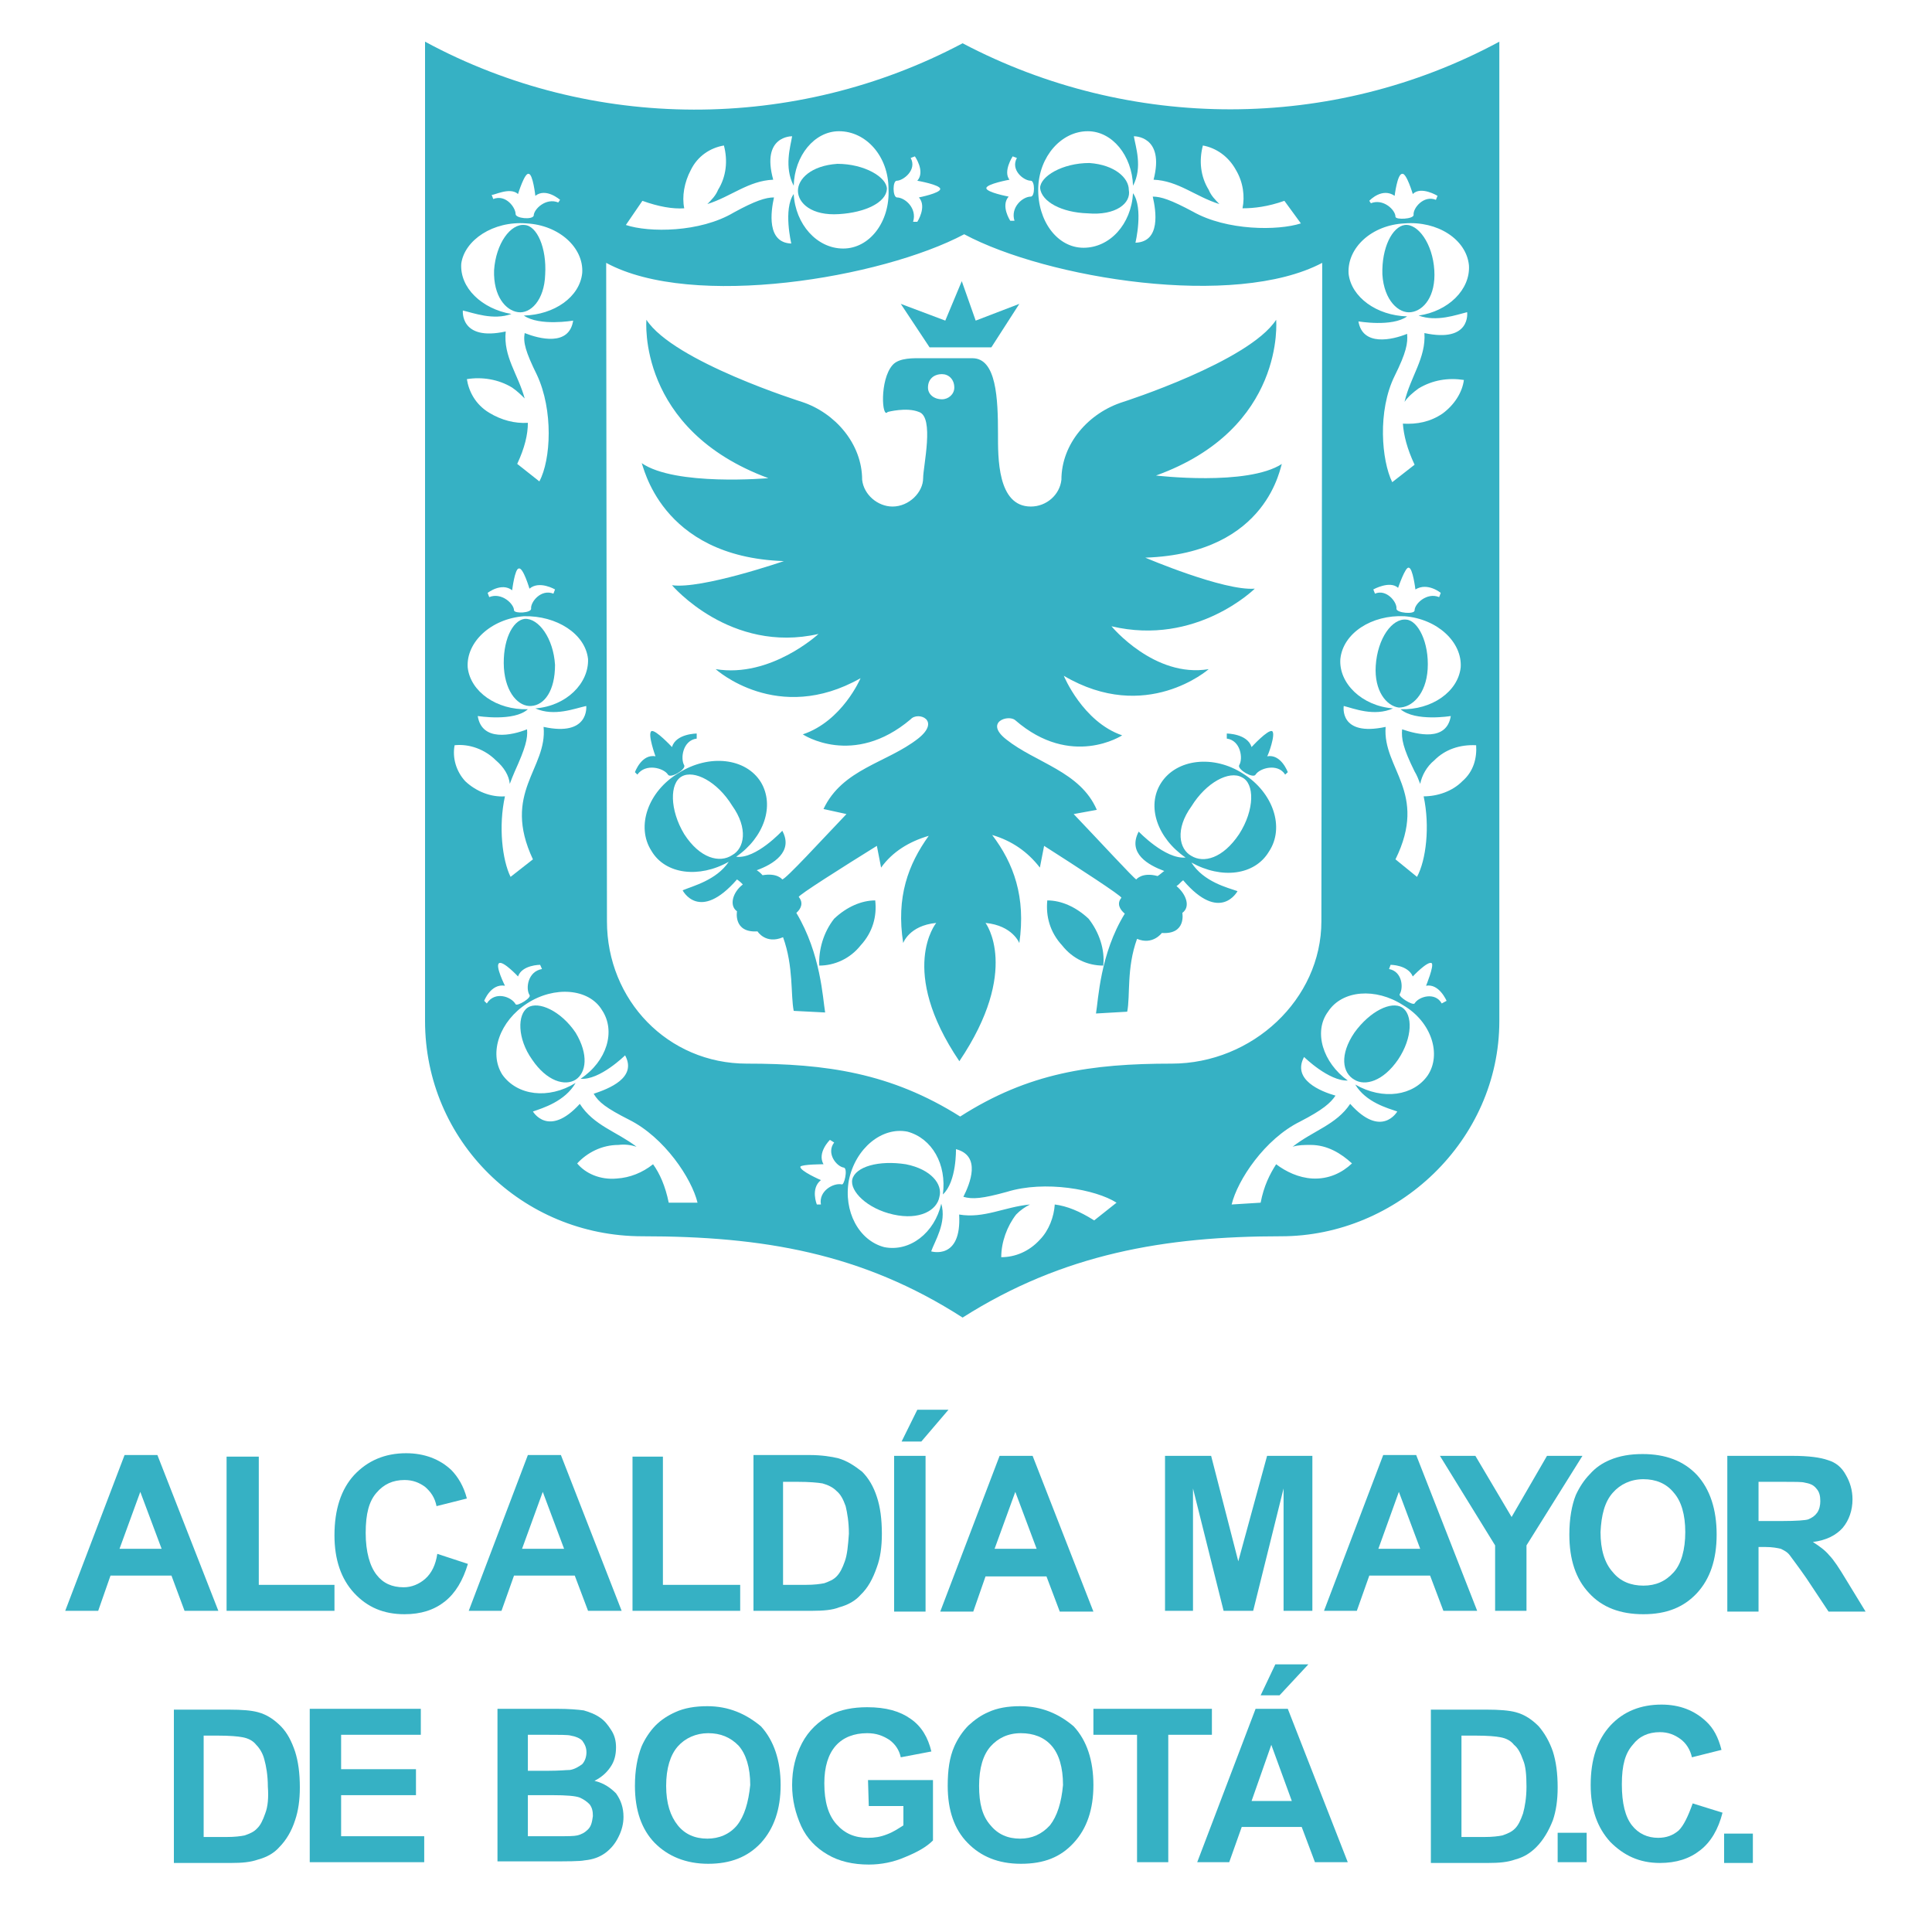 <svg xmlns="http://www.w3.org/2000/svg" xmlns:xlink="http://www.w3.org/1999/xlink" width="50" zoomAndPan="magnify" viewBox="0 0 37.5 37.5" height="50" preserveAspectRatio="xMidYMid meet" version="1.0"><defs><clipPath id="be1d7ca46c"><path d="M 1.262 28 L 5 28 L 5 32 L 1.262 32 Z M 1.262 28 " clip-rule="nonzero"/></clipPath><clipPath id="5a5fdb911e"><path d="M 33 28 L 36.512 28 L 36.512 32 L 33 32 Z M 33 28 " clip-rule="nonzero"/></clipPath><clipPath id="f1f83ad2bb"><path d="M 30 35 L 31 35 L 31 36.809 L 30 36.809 Z M 30 35 " clip-rule="nonzero"/></clipPath><clipPath id="93ea05baaf"><path d="M 3 33 L 6 33 L 6 36.809 L 3 36.809 Z M 3 33 " clip-rule="nonzero"/></clipPath><clipPath id="60606b758b"><path d="M 6 33 L 9 33 L 9 36.809 L 6 36.809 Z M 6 33 " clip-rule="nonzero"/></clipPath><clipPath id="3ce8f91a2e"><path d="M 9 33 L 13 33 L 13 36.809 L 9 36.809 Z M 9 33 " clip-rule="nonzero"/></clipPath><clipPath id="12b7bb3012"><path d="M 12 33 L 16 33 L 16 36.809 L 12 36.809 Z M 12 33 " clip-rule="nonzero"/></clipPath><clipPath id="780e18ac3f"><path d="M 15 33 L 19 33 L 19 36.809 L 15 36.809 Z M 15 33 " clip-rule="nonzero"/></clipPath><clipPath id="9051514f6f"><path d="M 18 33 L 22 33 L 22 36.809 L 18 36.809 Z M 18 33 " clip-rule="nonzero"/></clipPath><clipPath id="630f8101fd"><path d="M 21 33 L 24 33 L 24 36.809 L 21 36.809 Z M 21 33 " clip-rule="nonzero"/></clipPath><clipPath id="d10e5eeb25"><path d="M 23 33 L 27 33 L 27 36.809 L 23 36.809 Z M 23 33 " clip-rule="nonzero"/></clipPath><clipPath id="96da0c9c3b"><path d="M 27 33 L 31 33 L 31 36.809 L 27 36.809 Z M 27 33 " clip-rule="nonzero"/></clipPath><clipPath id="8e95c68a32"><path d="M 30 33 L 34 33 L 34 36.809 L 30 36.809 Z M 30 33 " clip-rule="nonzero"/></clipPath><clipPath id="44fb188222"><path d="M 33 35 L 35 35 L 35 36.809 L 33 36.809 Z M 33 35 " clip-rule="nonzero"/></clipPath><clipPath id="869cbdfa0e"><path d="M 8 0.809 L 30 0.809 L 30 26 L 8 26 Z M 8 0.809 " clip-rule="nonzero"/></clipPath></defs><g clip-path="url(#be1d7ca46c)"><path fill="#36b1c4" d="M 4.238 31.266 L 3.055 28.242 L 2.418 28.242 L 1.266 31.266 L 1.906 31.266 L 2.145 30.582 L 3.328 30.582 L 3.582 31.266 Z M 2.32 30.062 L 2.723 28.957 L 3.137 30.062 Z M 2.32 30.062 " fill-opacity="1" fill-rule="nonzero"/></g><path fill="#36b1c4" d="M 6.492 30.762 L 5.023 30.762 L 5.023 28.273 L 4.398 28.273 L 4.398 31.266 L 6.492 31.266 Z M 6.492 30.762 " fill-opacity="1" fill-rule="nonzero"/><path fill="#36b1c4" d="M 8.25 30.648 C 8.137 30.746 7.992 30.809 7.836 30.809 C 7.609 30.809 7.434 30.73 7.309 30.566 C 7.18 30.402 7.098 30.125 7.098 29.754 C 7.098 29.379 7.164 29.137 7.309 28.973 C 7.449 28.809 7.625 28.727 7.852 28.727 C 8.012 28.727 8.137 28.777 8.25 28.859 C 8.363 28.957 8.441 29.07 8.473 29.234 L 9.062 29.086 C 9 28.844 8.887 28.664 8.762 28.535 C 8.535 28.32 8.234 28.207 7.883 28.207 C 7.465 28.207 7.133 28.355 6.875 28.629 C 6.621 28.906 6.492 29.297 6.492 29.801 C 6.492 30.273 6.621 30.648 6.875 30.922 C 7.133 31.199 7.449 31.332 7.852 31.332 C 8.168 31.332 8.426 31.25 8.633 31.086 C 8.84 30.922 8.984 30.68 9.082 30.355 L 8.488 30.16 C 8.457 30.371 8.379 30.535 8.25 30.648 Z M 8.25 30.648 " fill-opacity="1" fill-rule="nonzero"/><path fill="#36b1c4" d="M 9.977 30.582 L 11.156 30.582 L 11.414 31.266 L 12.066 31.266 L 10.887 28.242 L 10.246 28.242 L 9.098 31.266 L 9.734 31.266 Z M 10.535 28.957 L 10.949 30.062 L 10.133 30.062 Z M 10.535 28.957 " fill-opacity="1" fill-rule="nonzero"/><path fill="#36b1c4" d="M 14.367 30.762 L 12.867 30.762 L 12.867 28.273 L 12.277 28.273 L 12.277 31.266 L 14.367 31.266 Z M 14.367 30.762 " fill-opacity="1" fill-rule="nonzero"/><path fill="#36b1c4" d="M 16.27 28.305 C 16.141 28.273 15.949 28.242 15.711 28.242 L 14.625 28.242 L 14.625 31.266 L 15.758 31.266 C 15.984 31.266 16.16 31.25 16.285 31.199 C 16.461 31.152 16.605 31.07 16.703 30.957 C 16.844 30.824 16.941 30.648 17.02 30.418 C 17.086 30.242 17.117 30.027 17.117 29.77 C 17.117 29.492 17.086 29.25 17.02 29.055 C 16.957 28.859 16.863 28.695 16.734 28.566 C 16.59 28.453 16.445 28.355 16.27 28.305 Z M 16.398 30.305 C 16.352 30.438 16.301 30.535 16.238 30.598 C 16.176 30.664 16.094 30.695 16 30.73 C 15.918 30.746 15.809 30.762 15.633 30.762 L 15.199 30.762 L 15.199 28.762 L 15.473 28.762 C 15.711 28.762 15.871 28.777 15.965 28.793 C 16.078 28.824 16.176 28.875 16.238 28.941 C 16.316 29.004 16.367 29.102 16.414 29.234 C 16.445 29.363 16.477 29.543 16.477 29.77 C 16.461 29.996 16.445 30.176 16.398 30.305 Z M 16.398 30.305 " fill-opacity="1" fill-rule="nonzero"/><path fill="#36b1c4" d="M 17.805 27.363 L 17.5 27.98 L 17.883 27.98 L 18.41 27.363 Z M 17.805 27.363 " fill-opacity="1" fill-rule="nonzero"/><path fill="#36b1c4" d="M 17.965 28.258 L 17.355 28.258 L 17.355 31.281 L 17.965 31.281 Z M 17.965 28.258 " fill-opacity="1" fill-rule="nonzero"/><path fill="#36b1c4" d="M 19.402 28.258 L 18.25 31.281 L 18.891 31.281 L 19.129 30.598 L 20.312 30.598 L 20.57 31.281 L 21.223 31.281 L 20.043 28.258 Z M 19.305 30.062 L 19.707 28.957 L 20.121 30.062 Z M 19.305 30.062 " fill-opacity="1" fill-rule="nonzero"/><path fill="#36b1c4" d="M 25.473 28.258 L 24.594 28.258 L 24.035 30.305 L 23.508 28.258 L 22.613 28.258 L 22.613 31.266 L 23.156 31.266 L 23.156 28.891 L 23.75 31.266 L 24.324 31.266 L 24.914 28.891 L 24.914 31.266 L 25.473 31.266 Z M 25.473 28.258 " fill-opacity="1" fill-rule="nonzero"/><path fill="#36b1c4" d="M 28.672 31.266 L 27.488 28.242 L 26.848 28.242 L 25.699 31.266 L 26.336 31.266 L 26.578 30.582 L 27.758 30.582 L 28.016 31.266 Z M 26.754 30.062 L 27.152 28.957 L 27.566 30.062 Z M 26.754 30.062 " fill-opacity="1" fill-rule="nonzero"/><path fill="#36b1c4" d="M 27.949 28.258 L 29.02 29.996 L 29.02 31.266 L 29.629 31.266 L 29.629 29.996 L 30.715 28.258 L 30.027 28.258 L 29.34 29.445 L 28.637 28.258 Z M 27.949 28.258 " fill-opacity="1" fill-rule="nonzero"/><path fill="#36b1c4" d="M 30.461 29.785 C 30.461 30.273 30.586 30.648 30.844 30.922 C 31.098 31.199 31.449 31.332 31.898 31.332 C 32.344 31.332 32.68 31.199 32.938 30.922 C 33.191 30.648 33.32 30.273 33.32 29.785 C 33.32 29.297 33.191 28.906 32.938 28.629 C 32.68 28.355 32.328 28.223 31.883 28.223 C 31.641 28.223 31.434 28.258 31.242 28.34 C 31.098 28.402 30.973 28.484 30.859 28.613 C 30.746 28.727 30.652 28.875 30.586 29.02 C 30.508 29.215 30.461 29.477 30.461 29.785 Z M 31.305 28.973 C 31.449 28.809 31.656 28.711 31.898 28.711 C 32.137 28.711 32.344 28.793 32.488 28.973 C 32.633 29.137 32.711 29.395 32.711 29.738 C 32.711 30.078 32.633 30.355 32.488 30.516 C 32.328 30.695 32.137 30.777 31.898 30.777 C 31.656 30.777 31.449 30.695 31.305 30.516 C 31.145 30.34 31.066 30.078 31.066 29.738 C 31.082 29.41 31.145 29.152 31.305 28.973 Z M 31.305 28.973 " fill-opacity="1" fill-rule="nonzero"/><g clip-path="url(#5a5fdb911e)"><path fill="#36b1c4" d="M 35.844 30.68 C 35.699 30.438 35.59 30.273 35.508 30.191 C 35.43 30.094 35.316 30.012 35.188 29.93 C 35.445 29.898 35.637 29.801 35.766 29.656 C 35.891 29.508 35.957 29.312 35.957 29.102 C 35.957 28.922 35.906 28.762 35.828 28.629 C 35.75 28.484 35.637 28.387 35.477 28.34 C 35.332 28.289 35.109 28.258 34.789 28.258 L 33.527 28.258 L 33.527 31.281 L 34.133 31.281 L 34.133 30.027 L 34.262 30.027 C 34.406 30.027 34.5 30.047 34.566 30.062 C 34.629 30.094 34.695 30.125 34.742 30.191 C 34.789 30.258 34.902 30.402 35.062 30.633 L 35.492 31.281 L 36.211 31.281 Z M 34.582 29.523 L 34.133 29.523 L 34.133 28.762 L 34.598 28.762 C 34.836 28.762 34.98 28.762 35.027 28.777 C 35.125 28.793 35.203 28.824 35.254 28.891 C 35.316 28.957 35.332 29.039 35.332 29.137 C 35.332 29.215 35.316 29.297 35.27 29.363 C 35.223 29.426 35.172 29.461 35.094 29.492 C 35.047 29.508 34.871 29.523 34.582 29.523 Z M 34.582 29.523 " fill-opacity="1" fill-rule="nonzero"/></g><g clip-path="url(#f1f83ad2bb)"><path fill="#36b1c4" d="M 30.797 35.574 L 30.234 35.574 L 30.234 36.145 L 30.797 36.145 Z M 30.797 35.574 " fill-opacity="1" fill-rule="nonzero"/></g><g clip-path="url(#93ea05baaf)"><path fill="#36b1c4" d="M 5.453 33.508 C 5.324 33.379 5.184 33.281 5.008 33.234 C 4.879 33.199 4.703 33.184 4.445 33.184 L 3.375 33.184 L 3.375 36.16 L 4.48 36.16 C 4.703 36.16 4.863 36.145 5.008 36.094 C 5.184 36.047 5.324 35.965 5.422 35.852 C 5.551 35.723 5.66 35.543 5.727 35.332 C 5.789 35.152 5.82 34.941 5.82 34.695 C 5.82 34.418 5.789 34.191 5.727 33.996 C 5.66 33.801 5.582 33.641 5.453 33.508 Z M 5.148 35.199 C 5.102 35.332 5.055 35.43 4.988 35.492 C 4.926 35.559 4.848 35.59 4.75 35.625 C 4.672 35.641 4.559 35.656 4.398 35.656 L 3.953 35.656 L 3.953 33.688 L 4.223 33.688 C 4.461 33.688 4.621 33.703 4.703 33.719 C 4.812 33.738 4.91 33.785 4.973 33.867 C 5.039 33.934 5.102 34.031 5.133 34.16 C 5.164 34.273 5.199 34.453 5.199 34.68 C 5.215 34.891 5.199 35.07 5.148 35.199 Z M 5.148 35.199 " fill-opacity="1" fill-rule="nonzero"/></g><g clip-path="url(#60606b758b)"><path fill="#36b1c4" d="M 6.621 34.844 L 8.074 34.844 L 8.074 34.34 L 6.621 34.34 L 6.621 33.672 L 8.168 33.672 L 8.168 33.168 L 6.012 33.168 L 6.012 36.145 L 8.234 36.145 L 8.234 35.641 L 6.621 35.641 Z M 6.621 34.844 " fill-opacity="1" fill-rule="nonzero"/></g><g clip-path="url(#3ce8f91a2e)"><path fill="#36b1c4" d="M 11.539 34.566 C 11.668 34.5 11.766 34.418 11.844 34.305 C 11.926 34.191 11.957 34.062 11.957 33.914 C 11.957 33.785 11.926 33.672 11.859 33.574 C 11.797 33.477 11.734 33.395 11.637 33.332 C 11.539 33.266 11.445 33.234 11.332 33.199 C 11.223 33.184 11.047 33.168 10.82 33.168 L 9.656 33.168 L 9.656 36.129 L 10.645 36.129 C 11.016 36.129 11.254 36.129 11.348 36.109 C 11.508 36.094 11.637 36.047 11.75 35.965 C 11.859 35.883 11.941 35.785 12.004 35.656 C 12.07 35.527 12.102 35.395 12.102 35.266 C 12.102 35.086 12.051 34.941 11.957 34.809 C 11.859 34.711 11.734 34.613 11.539 34.566 Z M 10.246 33.672 L 10.582 33.672 C 10.855 33.672 11.031 33.672 11.078 33.688 C 11.172 33.703 11.254 33.738 11.301 33.785 C 11.348 33.852 11.383 33.914 11.383 34.012 C 11.383 34.109 11.348 34.191 11.301 34.242 C 11.238 34.289 11.156 34.34 11.062 34.355 C 10.996 34.355 10.871 34.371 10.629 34.371 L 10.246 34.371 Z M 11.414 35.508 C 11.348 35.574 11.285 35.605 11.207 35.625 C 11.141 35.641 11.016 35.641 10.805 35.641 L 10.246 35.641 L 10.246 34.844 L 10.727 34.844 C 10.996 34.844 11.172 34.859 11.254 34.891 C 11.332 34.926 11.398 34.973 11.445 35.023 C 11.492 35.086 11.508 35.152 11.508 35.25 C 11.492 35.363 11.477 35.445 11.414 35.508 Z M 11.414 35.508 " fill-opacity="1" fill-rule="nonzero"/></g><g clip-path="url(#12b7bb3012)"><path fill="#36b1c4" d="M 13.73 33.117 C 13.492 33.117 13.281 33.152 13.105 33.234 C 12.965 33.297 12.836 33.379 12.723 33.492 C 12.613 33.605 12.516 33.754 12.453 33.898 C 12.371 34.109 12.324 34.355 12.324 34.664 C 12.324 35.137 12.453 35.508 12.707 35.77 C 12.965 36.031 13.316 36.176 13.746 36.176 C 14.176 36.176 14.512 36.047 14.77 35.77 C 15.023 35.492 15.152 35.117 15.152 34.648 C 15.152 34.176 15.023 33.785 14.77 33.508 C 14.48 33.266 14.145 33.117 13.73 33.117 Z M 14.305 35.43 C 14.16 35.605 13.953 35.688 13.73 35.688 C 13.492 35.688 13.297 35.605 13.156 35.43 C 13.012 35.25 12.93 35.004 12.93 34.664 C 12.93 34.32 13.012 34.062 13.156 33.898 C 13.297 33.738 13.508 33.641 13.746 33.641 C 13.984 33.641 14.176 33.719 14.336 33.883 C 14.48 34.047 14.562 34.305 14.562 34.648 C 14.527 34.988 14.449 35.25 14.305 35.43 Z M 14.305 35.43 " fill-opacity="1" fill-rule="nonzero"/></g><g clip-path="url(#780e18ac3f)"><path fill="#36b1c4" d="M 16.863 35.055 L 17.535 35.055 L 17.535 35.43 C 17.438 35.492 17.34 35.559 17.215 35.605 C 17.086 35.656 16.973 35.672 16.848 35.672 C 16.59 35.672 16.398 35.59 16.238 35.41 C 16.078 35.234 16 34.973 16 34.613 C 16 34.289 16.078 34.047 16.223 33.883 C 16.367 33.723 16.574 33.641 16.832 33.641 C 17.008 33.641 17.133 33.688 17.262 33.77 C 17.375 33.852 17.453 33.965 17.484 34.109 L 18.078 33.996 C 18.012 33.723 17.887 33.508 17.676 33.363 C 17.469 33.215 17.199 33.137 16.832 33.137 C 16.559 33.137 16.32 33.184 16.129 33.281 C 15.887 33.41 15.695 33.59 15.566 33.836 C 15.441 34.078 15.375 34.34 15.375 34.648 C 15.375 34.941 15.441 35.199 15.551 35.445 C 15.664 35.688 15.84 35.867 16.062 35.996 C 16.285 36.129 16.559 36.191 16.863 36.191 C 17.102 36.191 17.34 36.145 17.566 36.047 C 17.805 35.949 17.98 35.852 18.109 35.723 L 18.109 34.551 L 16.848 34.551 Z M 16.863 35.055 " fill-opacity="1" fill-rule="nonzero"/></g><g clip-path="url(#9051514f6f)"><path fill="#36b1c4" d="M 19.801 33.117 C 19.562 33.117 19.355 33.152 19.18 33.234 C 19.035 33.297 18.922 33.379 18.797 33.492 C 18.684 33.605 18.586 33.754 18.523 33.898 C 18.43 34.109 18.395 34.355 18.395 34.664 C 18.395 35.137 18.523 35.508 18.781 35.77 C 19.035 36.031 19.371 36.176 19.816 36.176 C 20.266 36.176 20.586 36.047 20.84 35.77 C 21.098 35.492 21.223 35.117 21.223 34.648 C 21.223 34.176 21.098 33.785 20.84 33.508 C 20.555 33.266 20.219 33.117 19.801 33.117 Z M 20.379 35.43 C 20.219 35.605 20.027 35.688 19.801 35.688 C 19.562 35.688 19.371 35.605 19.227 35.43 C 19.066 35.25 19.004 35.004 19.004 34.664 C 19.004 34.32 19.082 34.062 19.227 33.898 C 19.371 33.738 19.562 33.641 19.816 33.641 C 20.059 33.641 20.266 33.719 20.41 33.883 C 20.555 34.047 20.633 34.305 20.633 34.648 C 20.602 34.988 20.52 35.25 20.379 35.43 Z M 20.379 35.43 " fill-opacity="1" fill-rule="nonzero"/></g><g clip-path="url(#630f8101fd)"><path fill="#36b1c4" d="M 23.523 33.168 L 21.223 33.168 L 21.223 33.672 L 22.07 33.672 L 22.07 36.145 L 22.676 36.145 L 22.676 33.672 L 23.523 33.672 Z M 23.523 33.168 " fill-opacity="1" fill-rule="nonzero"/></g><g clip-path="url(#d10e5eeb25)"><path fill="#36b1c4" d="M 24.371 33.168 L 23.238 36.145 L 23.859 36.145 L 24.102 35.461 L 25.266 35.461 L 25.523 36.145 L 26.16 36.145 L 24.996 33.168 Z M 24.293 34.957 L 24.676 33.867 L 25.074 34.957 Z M 24.293 34.957 " fill-opacity="1" fill-rule="nonzero"/></g><path fill="#36b1c4" d="M 24.469 32.906 L 24.836 32.906 L 25.395 32.305 L 24.754 32.305 Z M 24.469 32.906 " fill-opacity="1" fill-rule="nonzero"/><g clip-path="url(#96da0c9c3b)"><path fill="#36b1c4" d="M 29.867 33.508 C 29.738 33.379 29.598 33.281 29.422 33.234 C 29.293 33.199 29.102 33.184 28.863 33.184 L 27.773 33.184 L 27.773 36.16 L 28.879 36.16 C 29.102 36.16 29.262 36.145 29.406 36.094 C 29.582 36.047 29.707 35.965 29.82 35.852 C 29.949 35.723 30.059 35.543 30.141 35.332 C 30.203 35.152 30.234 34.941 30.234 34.695 C 30.234 34.418 30.203 34.191 30.141 33.996 C 30.074 33.801 29.98 33.641 29.867 33.508 Z M 29.562 35.199 C 29.516 35.332 29.469 35.43 29.406 35.492 C 29.34 35.559 29.262 35.59 29.164 35.625 C 29.086 35.641 28.973 35.656 28.812 35.656 L 28.367 35.656 L 28.367 33.688 L 28.637 33.688 C 28.879 33.688 29.039 33.703 29.117 33.719 C 29.23 33.738 29.324 33.785 29.387 33.867 C 29.469 33.934 29.516 34.031 29.562 34.16 C 29.613 34.273 29.629 34.453 29.629 34.68 C 29.629 34.891 29.598 35.07 29.562 35.199 Z M 29.562 35.199 " fill-opacity="1" fill-rule="nonzero"/></g><g clip-path="url(#8e95c68a32)"><path fill="#36b1c4" d="M 32.586 35.527 C 32.473 35.625 32.344 35.672 32.184 35.672 C 31.977 35.672 31.801 35.59 31.676 35.43 C 31.547 35.266 31.48 35.004 31.48 34.633 C 31.48 34.258 31.547 34.031 31.691 33.867 C 31.816 33.703 31.992 33.621 32.219 33.621 C 32.379 33.621 32.504 33.672 32.617 33.754 C 32.73 33.836 32.809 33.965 32.84 34.109 L 33.414 33.965 C 33.352 33.719 33.258 33.543 33.113 33.41 C 32.887 33.199 32.602 33.086 32.25 33.086 C 31.852 33.086 31.516 33.215 31.258 33.492 C 31.004 33.77 30.875 34.145 30.875 34.648 C 30.875 35.117 31.004 35.477 31.258 35.754 C 31.516 36.012 31.816 36.16 32.219 36.16 C 32.535 36.16 32.793 36.078 33 35.914 C 33.207 35.754 33.352 35.508 33.434 35.184 L 32.855 35.004 C 32.762 35.266 32.68 35.43 32.586 35.527 Z M 32.586 35.527 " fill-opacity="1" fill-rule="nonzero"/></g><g clip-path="url(#44fb188222)"><path fill="#36b1c4" d="M 34.023 35.59 L 33.465 35.59 L 33.465 36.16 L 34.023 36.16 Z M 34.023 35.59 " fill-opacity="1" fill-rule="nonzero"/></g><path fill="#36b1c4" d="M 16.285 4.156 C 16.797 4.125 17.199 3.93 17.215 3.668 C 17.215 3.441 16.781 3.18 16.254 3.18 C 15.742 3.215 15.488 3.473 15.488 3.703 C 15.488 3.945 15.758 4.191 16.285 4.156 Z M 16.285 4.156 " fill-opacity="1" fill-rule="nonzero"/><path fill="#36b1c4" d="M 11.172 20.043 C 10.887 19.621 10.453 19.426 10.246 19.555 C 10.039 19.688 10.039 20.16 10.328 20.566 C 10.613 20.988 10.965 21.086 11.172 20.957 C 11.379 20.824 11.43 20.469 11.172 20.043 Z M 11.172 20.043 " fill-opacity="1" fill-rule="nonzero"/><path fill="#36b1c4" d="M 21.91 3.684 C 21.91 3.457 21.641 3.199 21.145 3.164 C 20.617 3.164 20.188 3.426 20.188 3.652 C 20.219 3.914 20.602 4.125 21.113 4.141 C 21.656 4.188 21.961 3.945 21.91 3.684 Z M 21.91 3.684 " fill-opacity="1" fill-rule="nonzero"/><path fill="#36b1c4" d="M 17.582 22.598 C 17.055 22.516 16.605 22.645 16.543 22.891 C 16.492 23.117 16.828 23.461 17.34 23.574 C 17.852 23.688 18.188 23.492 18.234 23.23 C 18.301 22.988 18.074 22.695 17.582 22.598 Z M 17.582 22.598 " fill-opacity="1" fill-rule="nonzero"/><path fill="#36b1c4" d="M 27.711 12.988 C 27.742 12.465 27.52 12.043 27.297 12.027 C 27.023 11.996 26.738 12.387 26.703 12.922 C 26.672 13.41 26.91 13.703 27.152 13.734 C 27.406 13.734 27.68 13.477 27.711 12.988 Z M 27.711 12.988 " fill-opacity="1" fill-rule="nonzero"/><path fill="#36b1c4" d="M 10.773 12.906 C 10.742 12.387 10.453 11.996 10.184 12.012 C 9.941 12.043 9.75 12.449 9.781 12.969 C 9.816 13.457 10.07 13.719 10.309 13.703 C 10.566 13.688 10.773 13.41 10.773 12.906 Z M 10.773 12.906 " fill-opacity="1" fill-rule="nonzero"/><path fill="#36b1c4" d="M 27.391 6.059 C 27.633 6.027 27.871 5.75 27.84 5.246 C 27.809 4.727 27.52 4.336 27.266 4.367 C 27.023 4.402 26.816 4.809 26.832 5.328 C 26.863 5.832 27.152 6.094 27.391 6.059 Z M 27.391 6.059 " fill-opacity="1" fill-rule="nonzero"/><path fill="#36b1c4" d="M 26.289 20.043 C 26 20.469 26.051 20.824 26.289 20.957 C 26.496 21.086 26.848 20.988 27.137 20.566 C 27.422 20.141 27.422 19.688 27.215 19.555 C 27.008 19.426 26.594 19.621 26.289 20.043 Z M 26.289 20.043 " fill-opacity="1" fill-rule="nonzero"/><path fill="#36b1c4" d="M 10.055 6.059 C 10.293 6.094 10.566 5.832 10.582 5.328 C 10.613 4.809 10.422 4.383 10.184 4.367 C 9.91 4.336 9.625 4.727 9.59 5.246 C 9.574 5.75 9.816 6.027 10.055 6.059 Z M 10.055 6.059 " fill-opacity="1" fill-rule="nonzero"/><path fill="#36b1c4" d="M 24.691 14.191 C 24.609 14.156 24.293 14.5 24.293 14.5 C 24.211 14.238 23.812 14.238 23.812 14.238 L 23.812 14.336 C 24.082 14.371 24.133 14.727 24.051 14.855 C 24.02 14.938 24.324 15.117 24.371 15.035 C 24.453 14.906 24.805 14.809 24.945 15.035 L 24.996 14.988 C 24.996 14.988 24.867 14.629 24.594 14.68 C 24.609 14.68 24.77 14.238 24.691 14.191 Z M 24.691 14.191 " fill-opacity="1" fill-rule="nonzero"/><path fill="#36b1c4" d="M 24.133 15.02 C 23.559 14.645 22.836 14.727 22.535 15.199 C 22.246 15.652 22.469 16.273 23.012 16.645 C 22.613 16.68 22.102 16.141 22.102 16.141 C 21.879 16.566 22.293 16.793 22.598 16.906 C 22.551 16.938 22.52 16.973 22.469 17.004 C 22.168 16.922 22.055 17.07 22.055 17.07 C 22.008 17.051 21.336 16.32 20.84 15.801 L 21.289 15.719 C 20.969 14.973 20.105 14.809 19.531 14.352 C 19.098 14.012 19.578 13.863 19.707 13.98 C 20.793 14.922 21.781 14.273 21.781 14.273 C 21.016 14.012 20.648 13.117 20.648 13.117 C 22.246 14.059 23.461 12.988 23.461 12.988 C 22.406 13.164 21.574 12.156 21.574 12.156 C 23.223 12.547 24.355 11.426 24.355 11.426 C 23.75 11.473 22.23 10.824 22.23 10.824 C 24.645 10.742 24.852 9.004 24.883 9.004 C 24.211 9.441 22.438 9.23 22.438 9.23 C 24.961 8.32 24.77 6.207 24.77 6.207 C 24.242 7.02 21.801 7.801 21.801 7.801 C 21.129 8.012 20.602 8.613 20.602 9.312 C 20.57 9.605 20.312 9.832 20.008 9.832 C 19.355 9.832 19.371 8.871 19.371 8.418 C 19.371 7.734 19.34 6.953 18.875 6.953 L 17.918 6.953 C 17.742 6.953 17.453 6.938 17.324 7.086 C 17.07 7.375 17.117 8.141 17.23 7.996 C 17.23 7.996 17.598 7.898 17.836 7.996 C 18.141 8.094 17.918 9.051 17.918 9.281 C 17.918 9.555 17.645 9.832 17.324 9.832 C 17.039 9.832 16.766 9.605 16.734 9.312 C 16.734 8.613 16.207 8.012 15.566 7.801 C 15.566 7.801 13.074 7.02 12.547 6.207 C 12.547 6.207 12.355 8.336 14.914 9.281 C 14.914 9.281 13.105 9.441 12.453 8.988 C 12.484 8.988 12.789 10.809 15.215 10.891 C 15.215 10.891 13.617 11.441 13.043 11.359 C 13.043 11.359 14.176 12.695 15.887 12.305 C 15.887 12.305 14.961 13.164 13.891 12.988 C 13.891 12.988 15.09 14.078 16.703 13.164 C 16.703 13.164 16.352 13.996 15.582 14.254 C 15.582 14.254 16.559 14.906 17.676 13.961 C 17.82 13.801 18.27 13.98 17.82 14.336 C 17.215 14.809 16.352 14.922 15.984 15.703 L 16.43 15.801 C 15.934 16.32 15.266 17.051 15.184 17.07 C 15.184 17.07 15.09 16.938 14.801 16.988 C 14.77 16.953 14.738 16.922 14.688 16.891 C 15.008 16.777 15.406 16.531 15.184 16.125 C 15.184 16.125 14.672 16.68 14.289 16.629 C 14.832 16.254 15.039 15.637 14.77 15.184 C 14.48 14.711 13.762 14.629 13.172 15.004 C 12.578 15.359 12.34 16.043 12.645 16.516 C 12.914 16.973 13.57 17.051 14.145 16.727 C 13.906 17.086 13.441 17.199 13.25 17.281 C 13.25 17.281 13.57 17.914 14.305 17.07 C 14.352 17.102 14.387 17.133 14.418 17.168 C 14.227 17.312 14.145 17.574 14.305 17.688 C 14.305 17.688 14.227 18.109 14.703 18.078 C 14.703 18.078 14.863 18.336 15.199 18.191 C 15.406 18.762 15.344 19.312 15.406 19.621 L 16.016 19.652 C 15.969 19.379 15.934 18.516 15.457 17.719 C 15.551 17.637 15.598 17.523 15.504 17.41 C 15.488 17.379 16.367 16.824 17.02 16.418 L 17.102 16.84 C 17.324 16.531 17.645 16.336 18.027 16.223 C 17.629 16.777 17.391 17.41 17.531 18.305 C 17.531 18.305 17.645 17.965 18.172 17.914 C 18.172 17.914 17.422 18.824 18.621 20.598 C 19.816 18.824 19.129 17.914 19.129 17.914 C 19.656 17.965 19.785 18.305 19.785 18.305 C 19.914 17.41 19.676 16.758 19.258 16.207 C 19.641 16.32 19.945 16.531 20.184 16.84 L 20.266 16.418 C 20.902 16.824 21.781 17.395 21.766 17.426 C 21.672 17.539 21.734 17.652 21.832 17.734 C 21.352 18.516 21.32 19.395 21.273 19.672 L 21.879 19.637 C 21.941 19.328 21.863 18.793 22.07 18.223 C 22.375 18.352 22.551 18.109 22.551 18.109 C 23.031 18.141 22.949 17.719 22.949 17.719 C 23.109 17.605 23.031 17.363 22.836 17.199 C 22.887 17.168 22.918 17.117 22.965 17.086 C 23.684 17.93 24.02 17.297 24.02 17.297 C 23.828 17.23 23.363 17.117 23.125 16.742 C 23.715 17.07 24.355 16.988 24.629 16.531 C 24.945 16.059 24.707 15.379 24.133 15.02 Z M 13.281 16.191 C 12.996 15.719 12.996 15.199 13.234 15.07 C 13.473 14.938 13.922 15.168 14.211 15.637 C 14.527 16.078 14.449 16.469 14.211 16.598 C 13.969 16.758 13.586 16.664 13.281 16.191 Z M 18.285 7.75 C 18.125 7.75 18.012 7.652 18.012 7.523 C 18.012 7.359 18.125 7.262 18.285 7.262 C 18.41 7.262 18.523 7.359 18.523 7.523 C 18.523 7.652 18.41 7.75 18.285 7.75 Z M 24.051 16.191 C 23.734 16.664 23.363 16.758 23.125 16.613 C 22.887 16.484 22.805 16.094 23.125 15.652 C 23.414 15.184 23.859 14.953 24.102 15.086 C 24.355 15.199 24.355 15.719 24.051 16.191 Z M 24.051 16.191 " fill-opacity="1" fill-rule="nonzero"/><path fill="#36b1c4" d="M 12.965 15.035 C 13.012 15.117 13.316 14.938 13.281 14.855 C 13.203 14.727 13.25 14.371 13.523 14.336 L 13.523 14.238 C 13.523 14.238 13.121 14.238 13.043 14.5 C 13.043 14.5 12.723 14.156 12.645 14.191 C 12.562 14.238 12.723 14.68 12.723 14.68 C 12.453 14.629 12.324 14.988 12.324 14.988 L 12.371 15.035 C 12.531 14.809 12.883 14.906 12.965 15.035 Z M 12.965 15.035 " fill-opacity="1" fill-rule="nonzero"/><path fill="#36b1c4" d="M 21.129 17.832 C 20.887 17.605 20.602 17.477 20.328 17.477 C 20.297 17.785 20.379 18.094 20.617 18.352 C 20.824 18.613 21.113 18.742 21.414 18.742 C 21.449 18.434 21.336 18.094 21.129 17.832 Z M 21.129 17.832 " fill-opacity="1" fill-rule="nonzero"/><path fill="#36b1c4" d="M 15.902 18.742 C 16.191 18.742 16.496 18.613 16.703 18.352 C 16.941 18.094 17.023 17.785 16.988 17.477 C 16.719 17.477 16.43 17.605 16.191 17.832 C 15.984 18.094 15.887 18.434 15.902 18.742 Z M 15.902 18.742 " fill-opacity="1" fill-rule="nonzero"/><path fill="#36b1c4" d="M 19.242 6.742 L 19.785 5.898 L 18.938 6.223 L 18.668 5.457 L 18.348 6.223 L 17.484 5.898 L 18.043 6.742 Z M 19.242 6.742 " fill-opacity="1" fill-rule="nonzero"/><g clip-path="url(#869cbdfa0e)"><path fill="#36b1c4" d="M 18.684 0.84 C 15.438 2.562 11.492 2.562 8.25 0.809 L 8.25 19.816 C 8.25 22.141 10.133 23.996 12.469 23.996 C 14.801 23.996 16.734 24.32 18.684 25.574 C 20.633 24.336 22.613 23.996 24.867 23.996 C 27.121 23.996 29.102 22.141 29.102 19.816 L 29.102 0.809 C 25.855 2.562 21.926 2.547 18.684 0.84 Z M 27.07 3.801 C 27.07 3.801 27.121 3.375 27.215 3.375 C 27.297 3.344 27.422 3.766 27.422 3.766 C 27.582 3.605 27.902 3.801 27.902 3.801 L 27.871 3.879 C 27.633 3.781 27.422 4.043 27.438 4.172 C 27.438 4.254 27.086 4.27 27.086 4.207 C 27.086 4.074 26.848 3.848 26.609 3.945 L 26.578 3.898 C 26.594 3.879 26.832 3.637 27.07 3.801 Z M 27.262 4.336 C 27.902 4.285 28.461 4.645 28.512 5.148 C 28.543 5.621 28.109 6.043 27.535 6.125 C 27.887 6.254 28.27 6.109 28.477 6.059 C 28.477 6.059 28.559 6.66 27.648 6.465 C 27.68 6.953 27.375 7.312 27.262 7.801 C 27.328 7.703 27.422 7.621 27.535 7.539 C 27.809 7.375 28.109 7.328 28.414 7.375 C 28.383 7.621 28.223 7.863 28 8.027 C 27.758 8.191 27.504 8.238 27.23 8.223 C 27.246 8.449 27.312 8.711 27.457 9.02 L 27.023 9.359 C 26.816 8.938 26.734 7.977 27.07 7.297 C 27.297 6.84 27.328 6.66 27.312 6.48 C 27.023 6.598 26.449 6.727 26.367 6.238 C 26.367 6.238 27.023 6.352 27.312 6.141 C 26.719 6.125 26.227 5.766 26.176 5.312 C 26.145 4.809 26.625 4.367 27.262 4.336 Z M 27.965 11.508 L 27.934 11.59 C 27.695 11.492 27.457 11.719 27.457 11.848 C 27.457 11.93 27.105 11.898 27.105 11.816 C 27.121 11.688 26.91 11.426 26.688 11.523 L 26.656 11.441 C 26.656 11.441 26.977 11.262 27.137 11.41 C 27.137 11.41 27.281 10.988 27.344 11.02 C 27.422 11.02 27.473 11.441 27.473 11.441 C 27.711 11.297 27.965 11.508 27.965 11.508 Z M 21.113 2.547 C 21.59 2.547 21.973 3.02 21.992 3.605 C 22.184 3.246 22.039 2.84 22.008 2.645 C 22.008 2.645 22.613 2.629 22.391 3.488 C 22.871 3.508 23.203 3.816 23.668 3.961 C 23.59 3.879 23.508 3.801 23.461 3.684 C 23.301 3.426 23.27 3.117 23.348 2.824 C 23.605 2.871 23.844 3.035 23.988 3.297 C 24.133 3.539 24.164 3.816 24.117 4.043 C 24.34 4.043 24.609 4.012 24.93 3.898 L 25.25 4.336 C 24.805 4.48 23.812 4.48 23.156 4.109 C 22.727 3.879 22.535 3.816 22.375 3.816 C 22.438 4.09 22.535 4.695 22.039 4.711 C 22.039 4.711 22.199 4.043 21.992 3.75 C 21.957 4.352 21.543 4.809 21.031 4.809 C 20.52 4.809 20.137 4.285 20.152 3.652 C 20.168 3.035 20.602 2.547 21.113 2.547 Z M 19.656 3.035 L 19.738 3.066 C 19.609 3.297 19.867 3.508 20.008 3.508 C 20.09 3.508 20.09 3.816 20.008 3.816 C 19.848 3.816 19.609 4.027 19.691 4.285 L 19.609 4.285 C 19.609 4.285 19.418 3.996 19.578 3.816 C 19.578 3.816 19.145 3.734 19.145 3.652 C 19.145 3.57 19.594 3.488 19.594 3.488 C 19.465 3.328 19.656 3.035 19.656 3.035 Z M 17.406 3.508 C 17.531 3.508 17.805 3.297 17.676 3.066 L 17.758 3.035 C 17.758 3.035 17.965 3.328 17.805 3.508 C 17.805 3.508 18.25 3.586 18.25 3.668 C 18.25 3.75 17.836 3.832 17.836 3.832 C 17.996 4.012 17.805 4.305 17.805 4.305 L 17.723 4.305 C 17.805 4.043 17.566 3.832 17.406 3.832 C 17.324 3.816 17.324 3.508 17.406 3.508 Z M 12.469 3.898 C 12.785 4.012 13.059 4.059 13.281 4.043 C 13.234 3.816 13.281 3.539 13.41 3.297 C 13.539 3.035 13.777 2.871 14.051 2.824 C 14.129 3.117 14.098 3.426 13.938 3.684 C 13.891 3.801 13.809 3.879 13.73 3.961 C 14.191 3.816 14.527 3.508 15.008 3.488 C 14.77 2.629 15.375 2.645 15.375 2.645 C 15.344 2.84 15.215 3.246 15.406 3.605 C 15.422 3.02 15.809 2.547 16.285 2.547 C 16.812 2.547 17.246 3.035 17.246 3.668 C 17.277 4.305 16.879 4.824 16.367 4.824 C 15.855 4.824 15.438 4.352 15.406 3.766 C 15.199 4.059 15.359 4.727 15.359 4.727 C 14.879 4.711 14.961 4.109 15.023 3.832 C 14.863 3.832 14.656 3.898 14.242 4.125 C 13.586 4.516 12.594 4.516 12.148 4.367 Z M 10.055 3.766 C 10.055 3.766 10.184 3.344 10.262 3.375 C 10.344 3.375 10.391 3.801 10.391 3.801 C 10.598 3.637 10.871 3.879 10.871 3.879 L 10.836 3.93 C 10.598 3.832 10.359 4.059 10.359 4.188 C 10.328 4.27 10.008 4.238 10.008 4.156 C 10.008 4.027 9.816 3.766 9.574 3.863 L 9.543 3.781 C 9.574 3.801 9.895 3.621 10.055 3.766 Z M 10.215 4.336 C 10.852 4.367 11.332 4.809 11.301 5.297 C 11.254 5.766 10.758 6.109 10.168 6.125 C 10.469 6.336 11.125 6.223 11.125 6.223 C 11.047 6.727 10.469 6.578 10.184 6.465 C 10.152 6.645 10.199 6.824 10.422 7.277 C 10.742 7.961 10.695 8.922 10.469 9.344 L 10.039 9.004 C 10.184 8.695 10.246 8.434 10.246 8.207 C 9.992 8.223 9.734 8.156 9.496 8.012 C 9.223 7.848 9.098 7.59 9.062 7.359 C 9.352 7.312 9.672 7.359 9.941 7.523 C 10.039 7.59 10.117 7.668 10.184 7.734 C 10.055 7.262 9.766 6.922 9.816 6.434 C 8.922 6.629 8.984 6.027 8.984 6.027 C 9.191 6.074 9.574 6.223 9.926 6.094 C 9.352 5.996 8.922 5.586 8.953 5.117 C 9.016 4.66 9.574 4.285 10.215 4.336 Z M 10.773 11.441 L 10.742 11.523 C 10.5 11.426 10.293 11.688 10.309 11.816 C 10.309 11.898 9.992 11.914 9.977 11.848 C 9.977 11.719 9.734 11.492 9.496 11.59 L 9.465 11.508 C 9.465 11.508 9.734 11.297 9.941 11.457 C 9.941 11.457 9.992 11.035 10.07 11.035 C 10.152 11.004 10.277 11.426 10.277 11.426 C 10.469 11.262 10.773 11.441 10.773 11.441 Z M 8.824 14.465 C 9.113 14.434 9.414 14.547 9.625 14.758 C 9.781 14.891 9.879 15.051 9.895 15.215 C 9.926 15.133 9.957 15.051 9.992 14.973 C 10.199 14.516 10.246 14.336 10.23 14.156 C 9.941 14.273 9.352 14.402 9.273 13.898 C 9.273 13.898 9.977 14.012 10.246 13.766 C 9.641 13.785 9.129 13.426 9.078 12.953 C 9.047 12.465 9.527 12.012 10.168 11.961 C 10.805 11.945 11.363 12.305 11.414 12.793 C 11.43 13.262 10.996 13.703 10.391 13.75 C 10.758 13.914 11.156 13.75 11.379 13.703 C 11.379 13.703 11.445 14.305 10.551 14.109 C 10.629 14.922 9.734 15.379 10.344 16.68 L 9.91 17.02 C 9.75 16.695 9.672 16.043 9.801 15.457 C 9.527 15.477 9.238 15.359 9.031 15.164 C 8.855 14.973 8.777 14.711 8.824 14.465 Z M 9.449 19.477 L 9.398 19.426 C 9.398 19.426 9.527 19.086 9.801 19.133 C 9.801 19.133 9.605 18.742 9.688 18.695 C 9.766 18.645 10.055 18.953 10.055 18.953 C 10.133 18.727 10.484 18.727 10.484 18.727 L 10.52 18.809 C 10.246 18.855 10.199 19.184 10.277 19.312 C 10.328 19.363 10.039 19.539 10.008 19.492 C 9.926 19.344 9.605 19.23 9.449 19.477 Z M 12.98 23.344 C 12.914 23.02 12.805 22.777 12.676 22.598 C 12.469 22.762 12.227 22.859 11.973 22.875 C 11.652 22.906 11.363 22.777 11.203 22.582 C 11.398 22.371 11.684 22.223 12.004 22.223 C 12.133 22.207 12.242 22.223 12.355 22.258 C 11.973 21.965 11.523 21.848 11.254 21.426 C 10.645 22.094 10.344 21.574 10.344 21.574 C 10.535 21.508 10.965 21.379 11.172 21.02 C 10.645 21.344 10.039 21.266 9.75 20.859 C 9.48 20.434 9.703 19.816 10.23 19.477 C 10.758 19.133 11.43 19.184 11.684 19.605 C 11.957 20.012 11.781 20.598 11.27 20.938 C 11.637 20.973 12.133 20.484 12.133 20.484 C 12.371 20.922 11.812 21.133 11.523 21.23 C 11.621 21.395 11.766 21.508 12.211 21.734 C 12.898 22.078 13.426 22.875 13.539 23.344 Z M 16.336 22.988 C 16.176 22.957 15.887 23.117 15.934 23.379 L 15.855 23.379 C 15.855 23.379 15.727 23.07 15.934 22.906 C 15.934 22.906 15.52 22.727 15.535 22.645 C 15.566 22.598 15.984 22.598 15.984 22.598 C 15.855 22.371 16.109 22.125 16.109 22.125 L 16.191 22.176 C 16.031 22.387 16.238 22.645 16.383 22.664 C 16.461 22.695 16.383 23.02 16.336 22.988 Z M 21.238 23.688 C 20.953 23.508 20.711 23.41 20.473 23.379 C 20.457 23.621 20.359 23.883 20.184 24.062 C 19.977 24.289 19.707 24.402 19.434 24.402 C 19.434 24.109 19.547 23.801 19.723 23.574 C 19.801 23.492 19.898 23.426 19.992 23.379 C 19.496 23.426 19.098 23.656 18.617 23.574 C 18.668 24.469 18.074 24.289 18.074 24.289 C 18.141 24.094 18.379 23.734 18.27 23.363 C 18.141 23.93 17.66 24.305 17.164 24.207 C 16.668 24.078 16.367 23.508 16.477 22.906 C 16.605 22.289 17.117 21.867 17.613 21.965 C 18.09 22.094 18.379 22.598 18.301 23.184 C 18.57 22.938 18.555 22.305 18.555 22.305 C 19.051 22.434 18.828 22.973 18.699 23.23 C 18.875 23.281 19.066 23.266 19.547 23.133 C 20.281 22.906 21.27 23.086 21.672 23.344 Z M 18.637 21.672 C 17.293 20.824 16.031 20.645 14.496 20.645 C 12.961 20.645 11.781 19.41 11.781 17.883 L 11.766 5.102 C 13.441 6.012 17.117 5.395 18.715 4.547 C 20.328 5.41 23.973 5.996 25.664 5.102 L 25.648 17.883 C 25.648 19.395 24.309 20.645 22.742 20.645 C 21.176 20.645 19.961 20.824 18.637 21.672 Z M 27.711 20.875 C 27.438 21.266 26.848 21.363 26.305 21.051 C 26.512 21.395 26.93 21.508 27.121 21.574 C 27.121 21.574 26.816 22.109 26.207 21.426 C 25.938 21.832 25.488 21.945 25.09 22.258 C 25.203 22.223 25.312 22.223 25.441 22.223 C 25.762 22.223 26.031 22.387 26.242 22.582 C 26.051 22.762 25.793 22.891 25.473 22.875 C 25.203 22.859 24.961 22.742 24.77 22.598 C 24.645 22.793 24.531 23.02 24.469 23.344 L 23.906 23.379 C 24.02 22.906 24.547 22.109 25.234 21.77 C 25.68 21.539 25.824 21.41 25.922 21.266 C 25.633 21.184 25.074 20.957 25.312 20.516 C 25.312 20.516 25.793 20.988 26.16 20.973 C 25.68 20.629 25.488 20.027 25.777 19.637 C 26.051 19.215 26.703 19.168 27.23 19.508 C 27.789 19.832 27.984 20.469 27.711 20.875 Z M 27.984 19.477 C 27.855 19.246 27.535 19.344 27.457 19.477 C 27.422 19.523 27.137 19.344 27.168 19.297 C 27.246 19.168 27.215 18.855 26.961 18.809 L 26.992 18.727 C 26.992 18.727 27.328 18.727 27.422 18.953 C 27.422 18.953 27.711 18.645 27.789 18.695 C 27.84 18.742 27.68 19.133 27.68 19.133 C 27.934 19.086 28.078 19.426 28.078 19.426 Z M 28.383 15.164 C 28.191 15.359 27.902 15.457 27.633 15.457 C 27.758 16.043 27.68 16.695 27.504 17.02 L 27.086 16.68 C 27.727 15.379 26.832 14.922 26.895 14.109 C 25.984 14.305 26.082 13.703 26.082 13.703 C 26.273 13.75 26.672 13.914 27.039 13.75 C 26.434 13.703 25.984 13.262 26.016 12.793 C 26.066 12.289 26.625 11.93 27.262 11.961 C 27.902 12.012 28.383 12.465 28.352 12.953 C 28.301 13.426 27.789 13.785 27.184 13.766 C 27.473 14.012 28.16 13.898 28.16 13.898 C 28.078 14.402 27.504 14.254 27.215 14.156 C 27.199 14.336 27.23 14.516 27.457 14.973 C 27.504 15.051 27.535 15.133 27.566 15.215 C 27.598 15.051 27.695 14.875 27.84 14.758 C 28.047 14.547 28.336 14.449 28.652 14.465 C 28.668 14.711 28.605 14.973 28.383 15.164 Z M 28.383 15.164 " fill-opacity="1" fill-rule="nonzero"/></g></svg>